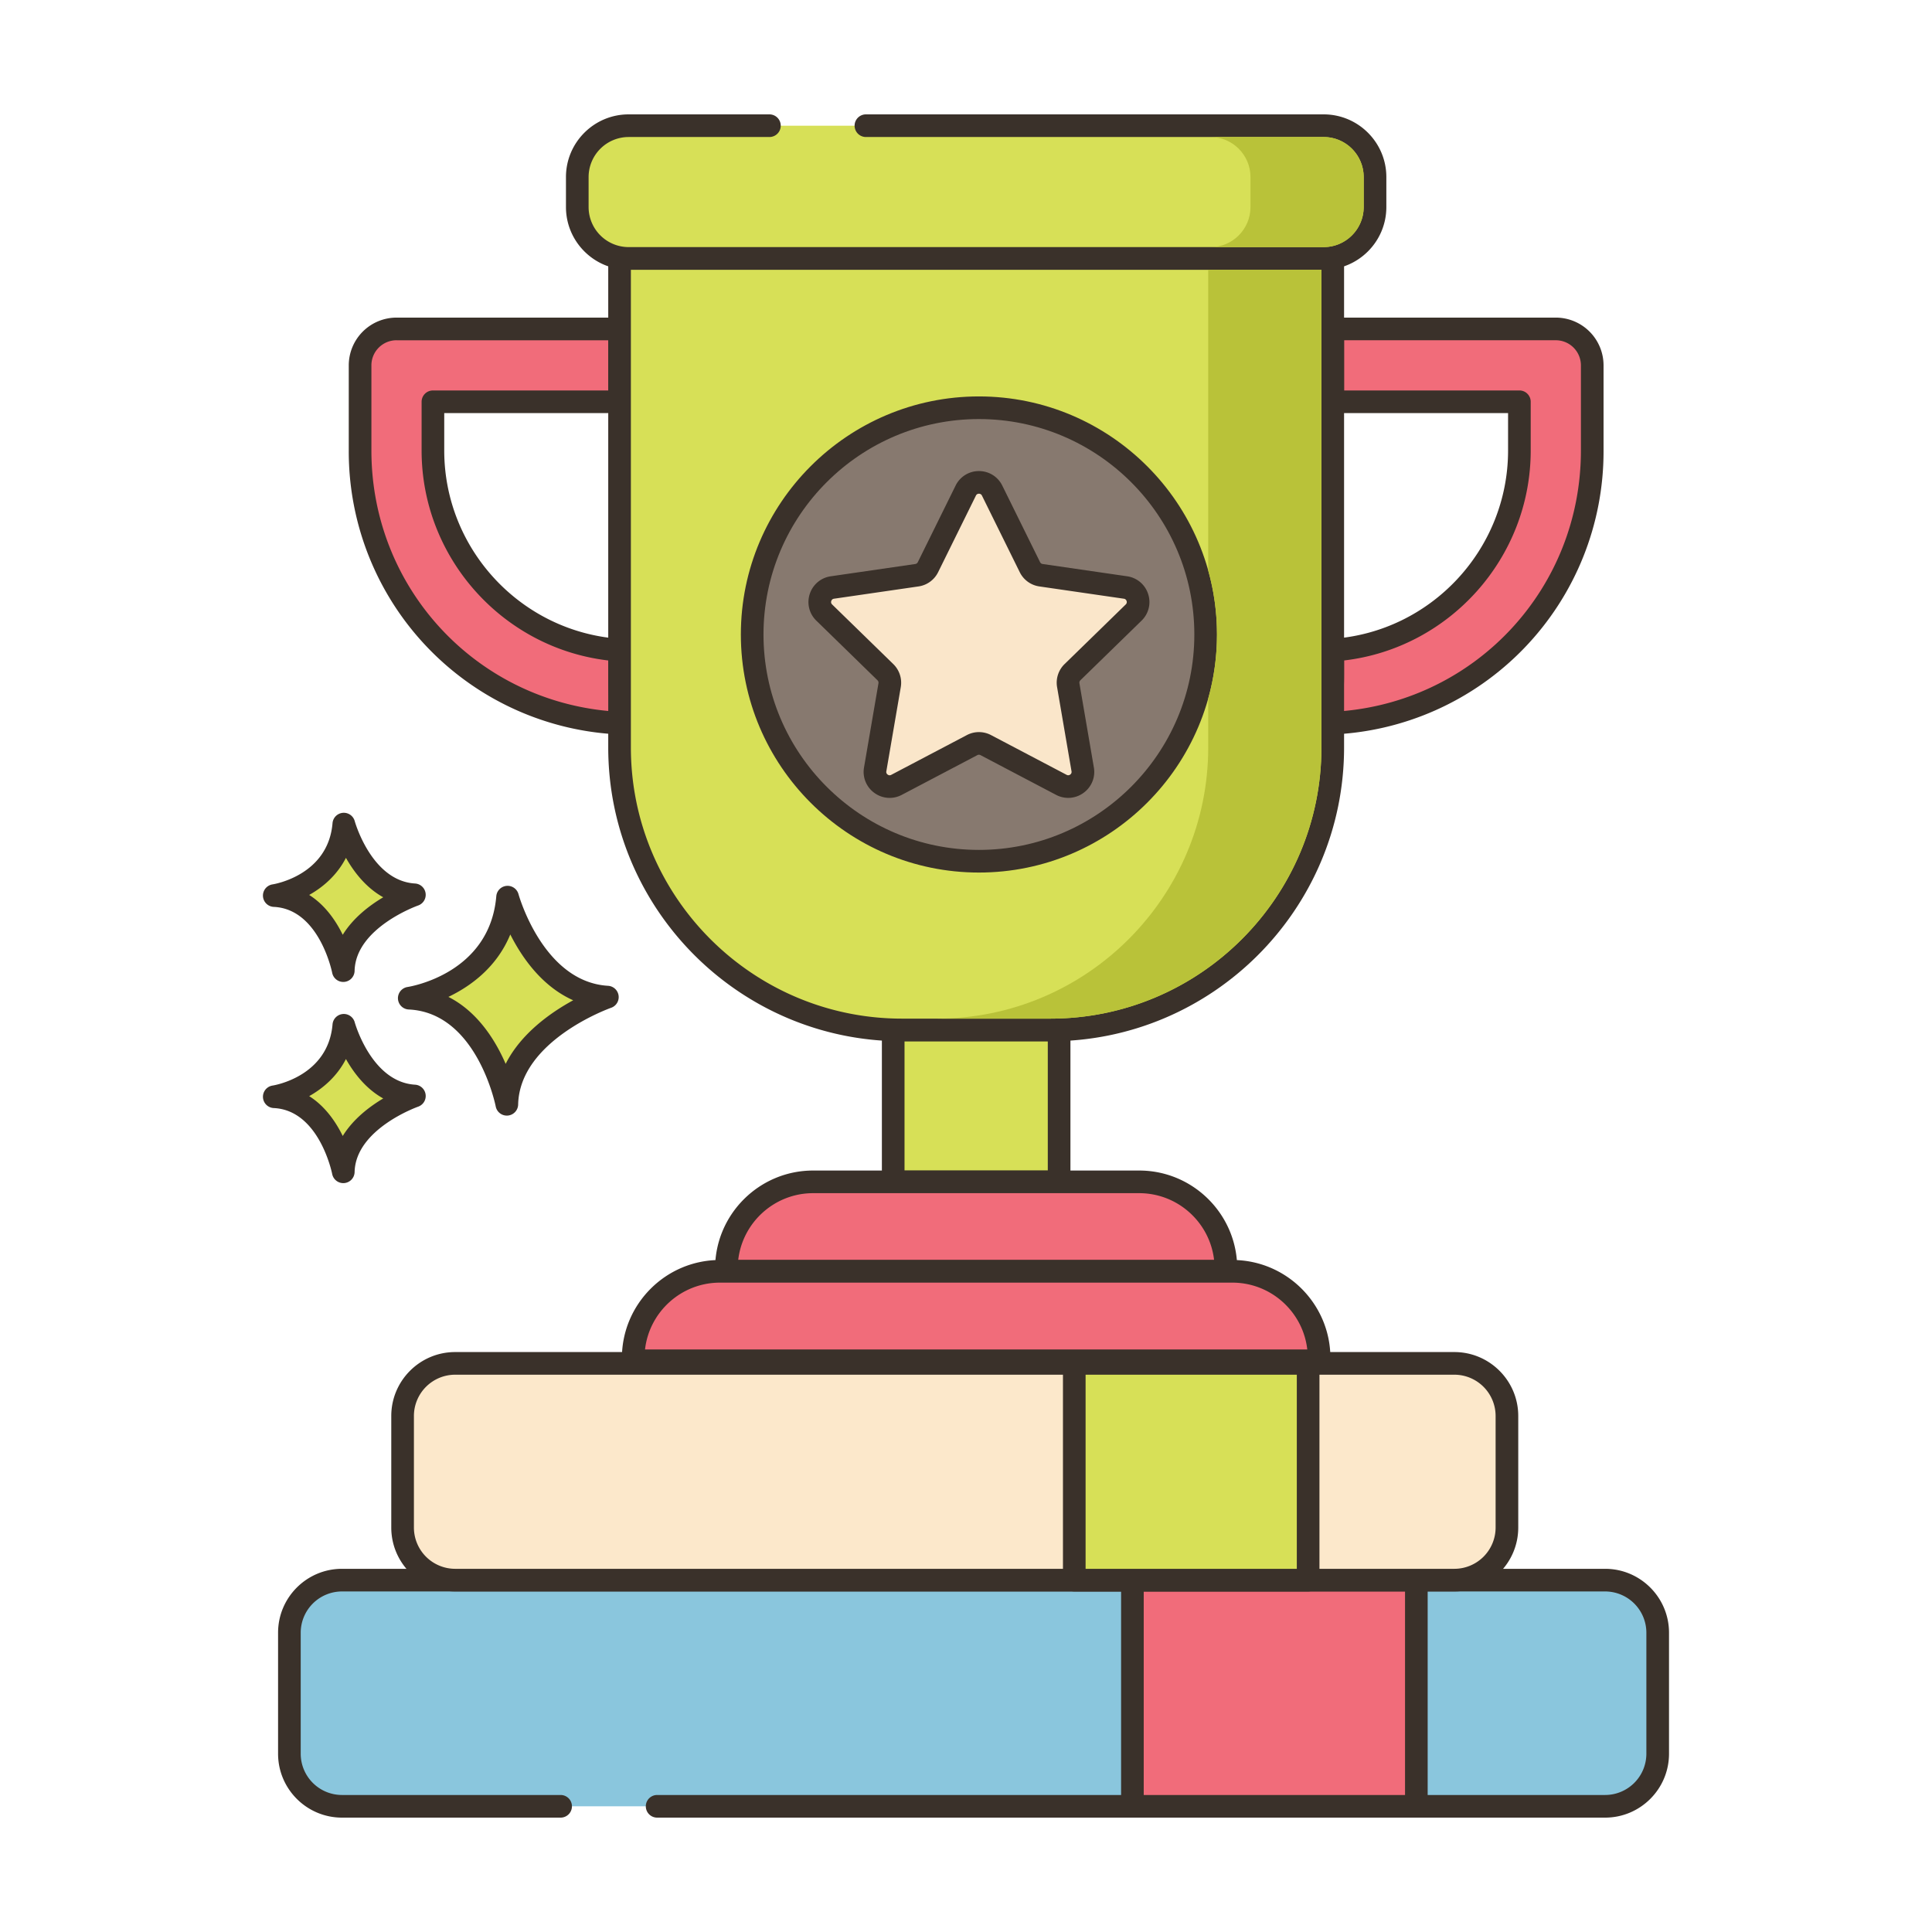 <svg xmlns="http://www.w3.org/2000/svg" viewBox="0 0 256 256" style="enable-background:new 0 0 256 256" xml:space="preserve"><style>.st2{fill:none;stroke:#6b1d1d;stroke-width:.5;stroke-miterlimit:10}.st3{fill:#3a312a}.st8{fill:#f16c7a}.st14{fill:#d7e057}.st17{fill:#b9c239}</style><g id="Layer_1"><path class="st8" d="M206.153 43.585h-29.557v9.651h24.731v6.458c0 14.018-10.938 25.535-24.731 26.452v3.08c0 2.244-.153 4.456-.466 6.611 19.334-.7 34.849-16.64 34.849-36.144V48.411a4.83 4.83 0 0 0-4.826-4.826z"/><path class="st3" d="M176.13 97.338a1.5 1.5 0 0 1-1.485-1.716c.299-2.059.451-4.21.451-6.395v-3.081a1.5 1.5 0 0 1 1.4-1.497c13.083-.87 23.331-11.831 23.331-24.956v-4.958h-23.231a1.5 1.5 0 0 1-1.5-1.5v-9.651a1.5 1.5 0 0 1 1.5-1.5h29.557a6.333 6.333 0 0 1 6.326 6.326v11.284a37.531 37.531 0 0 1-36.295 37.643l-.054.001zm1.967-9.823v1.712c0 1.693-.086 3.37-.256 5.004 17.88-1.536 31.638-16.381 31.638-34.537V48.411a3.33 3.33 0 0 0-3.326-3.326h-28.057v6.651h23.231a1.5 1.5 0 0 1 1.5 1.5v6.458c.001 14.227-10.753 26.185-24.73 27.821z"/><path class="st8" d="M82.095 89.227v-3.08c-13.793-.917-24.731-12.434-24.731-26.453v-6.458h24.731v-9.651H52.539a4.83 4.83 0 0 0-4.826 4.826v11.284c0 19.503 15.514 35.444 34.849 36.144a45.908 45.908 0 0 1-.467-6.612z"/><path class="st3" d="m82.562 97.338-.054-.001a37.531 37.531 0 0 1-36.295-37.643V48.411a6.333 6.333 0 0 1 6.326-6.326h29.557a1.5 1.5 0 0 1 1.5 1.5v9.651a1.5 1.5 0 0 1-1.5 1.5H58.864v4.958c0 13.125 10.248 24.086 23.331 24.956.788.052 1.4.706 1.4 1.497v3.081c0 2.188.152 4.34.451 6.395a1.502 1.502 0 0 1-1.484 1.715zM52.539 45.085a3.33 3.33 0 0 0-3.326 3.326v11.284c0 18.156 13.758 33.001 31.638 34.537a48.7 48.7 0 0 1-.255-5.004v-1.712c-13.977-1.636-24.731-13.594-24.731-27.82v-6.458a1.5 1.5 0 0 1 1.5-1.5h23.231v-6.651H52.539z"/><path class="st14" d="M140.338 136.452v20.152h-21.984v-20.152c.388.015.784.022 1.172.022h19.639c.389 0 .784-.007 1.173-.022z"/><path class="st3" d="M140.338 158.105h-21.984a1.5 1.5 0 0 1-1.5-1.5v-20.152c0-.408.166-.798.459-1.081a1.539 1.539 0 0 1 1.097-.419c.369.014.746.021 1.116.021h19.639c.37 0 .746-.006 1.116-.021a1.5 1.5 0 0 1 1.557 1.5v20.152a1.5 1.5 0 0 1-1.5 1.5zm-20.484-3h18.984v-17.13h-18.984v17.13z"/><path class="st8" d="M162.439 168.456H96.253v-.362c0-6.347 5.145-11.492 11.492-11.492h43.202c6.347 0 11.492 5.145 11.492 11.492v.362z"/><path class="st3" d="M162.439 169.956H96.253a1.5 1.5 0 0 1-1.5-1.5v-.362c0-7.164 5.828-12.992 12.992-12.992h43.202c7.164 0 12.992 5.828 12.992 12.992v.362a1.5 1.5 0 0 1-1.5 1.5zm-64.622-3h63.057c-.566-4.976-4.803-8.855-9.928-8.855h-43.202c-5.124.001-9.36 3.879-9.927 8.855z"/><path class="st8" d="M163.295 168.456H95.397c-6.347 0-11.492 5.145-11.492 11.492v.362h90.882v-.362c0-6.347-5.145-11.492-11.492-11.492z"/><path class="st3" d="M174.787 181.81H83.905a1.5 1.5 0 0 1-1.5-1.5v-.362c0-7.164 5.828-12.992 12.992-12.992h67.898c7.164 0 12.992 5.828 12.992 12.992v.362a1.5 1.5 0 0 1-1.5 1.5zm-89.318-3h87.753c-.566-4.976-4.803-8.854-9.928-8.854H95.397c-5.125 0-9.361 3.879-9.928 8.854z"/><path class="st14" d="M176.597 34.242v64.801c0 20.672-16.759 37.431-37.431 37.431h-19.639c-20.672 0-37.431-16.759-37.431-37.431V34.242h94.501z"/><path class="st3" d="M139.165 137.974h-19.639c-21.467 0-38.931-17.464-38.931-38.931V34.242a1.5 1.5 0 0 1 1.5-1.5h94.502a1.5 1.5 0 0 1 1.5 1.5v64.801c0 21.467-17.465 38.931-38.932 38.931zM83.595 35.742v63.301c0 19.812 16.119 35.931 35.931 35.931h19.639c19.812 0 35.931-16.119 35.931-35.931V35.742H83.595z"/><path class="st14" d="M101.952 16.655H83.298a6.805 6.805 0 0 0-6.805 6.805v3.977a6.805 6.805 0 0 0 6.805 6.805h92.095a6.805 6.805 0 0 0 6.805-6.805V23.46a6.805 6.805 0 0 0-6.805-6.805h-73.441z"/><path class="st3" d="M175.394 35.742H83.298c-4.579 0-8.305-3.726-8.305-8.305V23.46c0-4.58 3.726-8.305 8.305-8.305h18.654a1.5 1.5 0 1 1 0 3H83.298a5.311 5.311 0 0 0-5.305 5.305v3.977a5.311 5.311 0 0 0 5.305 5.305h92.095a5.311 5.311 0 0 0 5.305-5.305V23.46a5.311 5.311 0 0 0-5.305-5.305h-60.654a1.5 1.5 0 1 1 0-3h60.654c4.579 0 8.305 3.726 8.305 8.305v3.977c.001 4.58-3.725 8.305-8.304 8.305z"/><circle transform="rotate(-45.001 129.712 84.074)" cx="129.712" cy="84.072" style="fill:#87796f" r="30.045"/><path class="st3" d="M129.712 115.617c-17.394 0-31.545-14.151-31.545-31.544 0-17.394 14.151-31.545 31.545-31.545 17.394 0 31.544 14.151 31.544 31.545.001 17.393-14.15 31.544-31.544 31.544zm0-60.089c-15.74 0-28.545 12.805-28.545 28.545 0 15.739 12.805 28.544 28.545 28.544 15.739 0 28.544-12.805 28.544-28.544.001-15.74-12.804-28.545-28.544-28.545z"/><path d="m131.458 65.004 5.009 10.15c.283.574.831.973 1.465 1.065l11.201 1.628c1.596.232 2.234 2.194 1.079 3.32l-8.105 7.901a1.946 1.946 0 0 0-.56 1.723l1.913 11.156c.273 1.59-1.396 2.802-2.824 2.052l-10.019-5.267a1.946 1.946 0 0 0-1.811 0l-10.019 5.267c-1.428.751-3.097-.462-2.824-2.052l1.913-11.156a1.947 1.947 0 0 0-.56-1.723l-8.105-7.901c-1.155-1.126-.518-3.088 1.079-3.32l11.201-1.628a1.943 1.943 0 0 0 1.465-1.065l5.009-10.15c.716-1.446 2.779-1.446 3.493 0z" style="fill:#fae6ca"/><path class="st3" d="M141.545 105.724a3.45 3.45 0 0 1-1.606-.399l-10.019-5.267a.448.448 0 0 0-.415 0l-10.018 5.267a3.423 3.423 0 0 1-3.629-.262 3.424 3.424 0 0 1-1.371-3.371l1.914-11.156a.45.45 0 0 0-.128-.396l-8.105-7.9a3.427 3.427 0 0 1-.872-3.533 3.426 3.426 0 0 1 2.782-2.345l11.201-1.628a.444.444 0 0 0 .336-.244l5.009-10.15a3.426 3.426 0 0 1 3.091-1.921h.001c1.321 0 2.505.736 3.09 1.921l5.009 10.149c.065.132.19.223.335.244l11.202 1.628a3.425 3.425 0 0 1 2.782 2.345 3.426 3.426 0 0 1-.872 3.533l-8.105 7.9a.448.448 0 0 0-.128.396l1.914 11.155a3.423 3.423 0 0 1-1.371 3.37 3.443 3.443 0 0 1-2.027.664zm-11.833-8.717c.55 0 1.101.131 1.603.395l10.02 5.268c.203.106.367.04.47-.034a.421.421 0 0 0 .177-.436l-1.913-11.156a3.447 3.447 0 0 1 .992-3.05l8.105-7.9a.423.423 0 0 0 .113-.457.423.423 0 0 0-.36-.304l-11.201-1.628a3.444 3.444 0 0 1-2.594-1.884l-5.01-10.15v-.001a.422.422 0 0 0-.4-.249.422.422 0 0 0-.4.249l-5.009 10.15a3.443 3.443 0 0 1-2.596 1.885l-11.2 1.628a.423.423 0 0 0-.36.304.42.42 0 0 0 .113.458l8.105 7.9a3.448 3.448 0 0 1 .991 3.051l-1.914 11.155a.423.423 0 0 0 .178.437.424.424 0 0 0 .47.034l10.018-5.267a3.415 3.415 0 0 1 1.602-.398z"/><path class="st14" d="M67.257 118.875s3.408 12.659 13.222 13.246c0 0-13.1 4.525-13.321 14.202 0 0-2.578-13.572-12.925-14.059-.001 0 12.05-1.825 13.024-13.389z"/><path class="st3" d="M67.157 147.823a1.5 1.5 0 0 1-1.472-1.217c-.024-.124-2.495-12.418-11.523-12.843a1.5 1.5 0 0 1-.154-2.982c.441-.069 10.894-1.817 11.754-12.032a1.5 1.5 0 0 1 2.942-.265c.032.116 3.259 11.626 11.864 12.14a1.5 1.5 0 0 1 .402 2.915c-.121.042-12.118 4.311-12.313 12.819a1.5 1.5 0 0 1-1.5 1.465zm-7.742-15.73c3.878 1.969 6.231 5.746 7.587 8.876 2.026-4.021 5.942-6.787 8.949-8.427-4.135-1.842-6.783-5.651-8.334-8.722-1.793 4.36-5.271 6.869-8.202 8.273z"/><path class="st14" d="M45.558 135.855s2.411 8.954 9.352 9.369c0 0-9.266 3.201-9.422 10.045 0 0-1.824-9.6-9.142-9.944 0 .001 8.523-1.29 9.212-9.47z"/><path class="st3" d="M45.487 156.77a1.5 1.5 0 0 1-1.473-1.22c-.016-.082-1.704-8.442-7.739-8.726a1.5 1.5 0 0 1-.154-2.982c.296-.047 7.364-1.243 7.942-8.113a1.5 1.5 0 0 1 2.942-.266c.021.079 2.228 7.919 7.993 8.264a1.5 1.5 0 0 1 .401 2.915c-.081.028-8.282 2.953-8.412 8.662a1.5 1.5 0 0 1-1.5 1.466zm-4.519-11.527c2.107 1.332 3.523 3.394 4.447 5.28 1.376-2.233 3.515-3.872 5.364-4.973-2.287-1.269-3.884-3.35-4.941-5.223-1.173 2.286-3.014 3.875-4.87 4.916z"/><path class="st14" d="M45.558 109.198s2.411 8.954 9.352 9.37c0 0-9.266 3.201-9.422 10.045 0 0-1.824-9.6-9.142-9.944 0 0 8.523-1.292 9.212-9.471z"/><path class="st3" d="M45.487 130.113a1.5 1.5 0 0 1-1.473-1.22c-.016-.082-1.704-8.442-7.739-8.726a1.5 1.5 0 0 1-.155-2.982c.296-.047 7.364-1.243 7.942-8.114a1.5 1.5 0 0 1 2.942-.266c.021.079 2.228 7.92 7.994 8.265a1.5 1.5 0 0 1 .4 2.915c-.081.028-8.282 2.952-8.412 8.662a1.501 1.501 0 0 1-1.499 1.466zm-4.519-11.528c2.107 1.333 3.523 3.395 4.447 5.28 1.376-2.232 3.515-3.871 5.365-4.972-2.287-1.27-3.884-3.35-4.941-5.224-1.174 2.286-3.015 3.875-4.871 4.916z"/><path d="M87.074 239.345h125.612a6.968 6.968 0 0 0 6.968-6.968v-16.034a6.968 6.968 0 0 0-6.968-6.968H45.314a6.968 6.968 0 0 0-6.968 6.968v16.034a6.968 6.968 0 0 0 6.968 6.968h41.76z" style="fill:#8ac6dd"/><path class="st3" d="M212.686 240.845H87.074a1.5 1.5 0 1 1 0-3h125.612a5.473 5.473 0 0 0 5.467-5.467v-16.034a5.474 5.474 0 0 0-5.467-5.468H45.314a5.474 5.474 0 0 0-5.468 5.468v16.034a5.473 5.473 0 0 0 5.468 5.467h28.971a1.5 1.5 0 1 1 0 3H45.314c-4.669 0-8.468-3.798-8.468-8.467v-16.034c0-4.669 3.799-8.468 8.468-8.468h167.372c4.669 0 8.467 3.799 8.467 8.468v16.034c.001 4.668-3.798 8.467-8.467 8.467z"/><path class="st8" d="M150.05 209.376h37.624v29.969H150.05z"/><path class="st3" d="M187.674 240.845H150.05a1.5 1.5 0 0 1-1.5-1.5v-29.97a1.5 1.5 0 0 1 1.5-1.5h37.623a1.5 1.5 0 0 1 1.5 1.5v29.97c.001.829-.671 1.5-1.499 1.5zm-36.124-3h34.623v-26.97H151.55v26.97z"/><path d="M199.676 187.623v14.784a6.968 6.968 0 0 1-6.968 6.968H60.314a6.968 6.968 0 0 1-6.968-6.968v-14.784a6.968 6.968 0 0 1 6.968-6.968h132.394a6.968 6.968 0 0 1 6.968 6.968z" style="fill:#fce8cb"/><path class="st3" d="M192.708 210.875H60.313c-4.669 0-8.467-3.799-8.467-8.468v-14.785c0-4.669 3.798-8.468 8.467-8.468h132.395c4.669 0 8.468 3.799 8.468 8.468v14.785c0 4.669-3.799 8.468-8.468 8.468zm-132.395-28.72a5.473 5.473 0 0 0-5.467 5.468v14.785a5.474 5.474 0 0 0 5.467 5.468h132.395a5.474 5.474 0 0 0 5.468-5.468v-14.785a5.474 5.474 0 0 0-5.468-5.468H60.313z"/><path class="st14" d="M142.347 180.655h30.987v28.721h-30.987z"/><path class="st3" d="M173.334 210.876h-30.987a1.5 1.5 0 0 1-1.5-1.5v-28.721a1.5 1.5 0 0 1 1.5-1.5h30.987a1.5 1.5 0 0 1 1.5 1.5v28.721a1.5 1.5 0 0 1-1.5 1.5zm-29.487-3h27.987v-25.721h-27.987v25.721z"/><path class="st17" d="M160.096 35.745v39.85c.76 2.7 1.16 5.54 1.16 8.48 0 2.94-.4 5.78-1.16 8.48v6.49c0 19.81-16.12 35.93-35.93 35.93h15c19.81 0 35.93-16.12 35.93-35.93v-63.3h-15zM180.696 23.465v3.97c0 2.93-2.38 5.31-5.3 5.31h-15c2.92 0 5.3-2.38 5.3-5.31v-3.97c0-2.93-2.38-5.31-5.3-5.31h15c2.92 0 5.3 2.38 5.3 5.31z"/></g></svg>